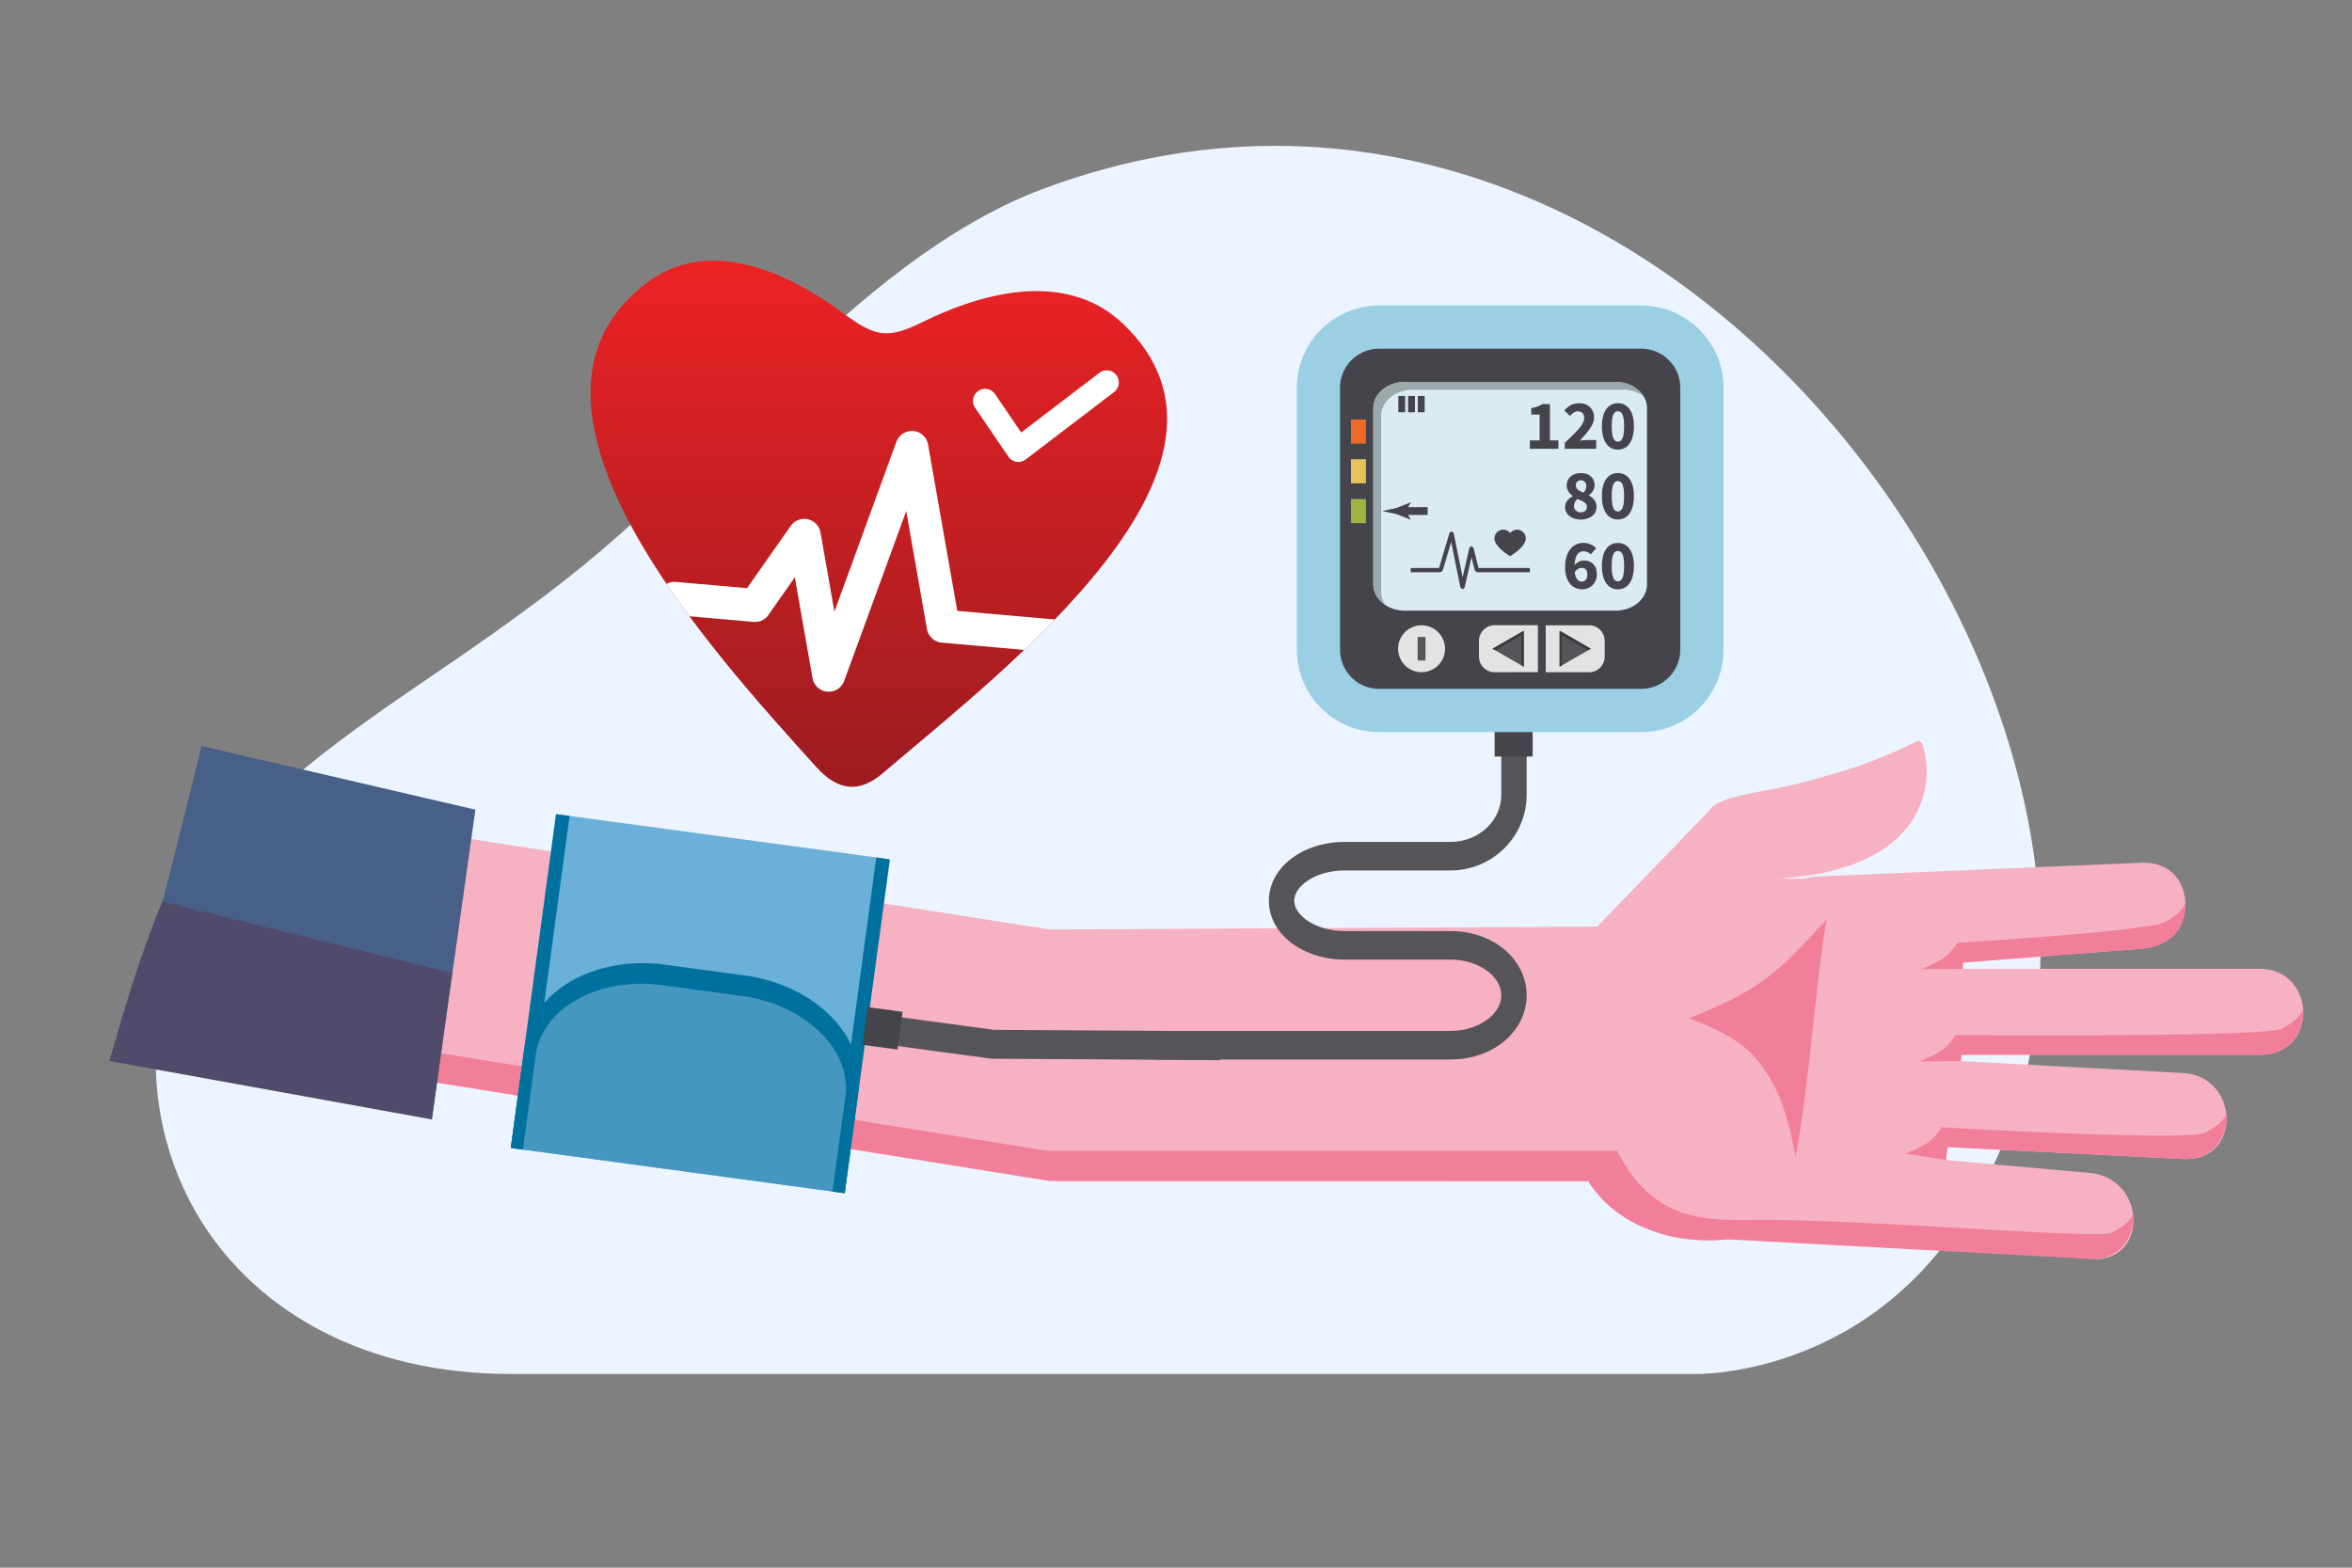 <svg xmlns="http://www.w3.org/2000/svg" data-name="Layer 1" viewBox="0 0 3000 2000"><rect x="0" y="0" width="3000" height="2000" fill="#808080" stroke="none"/><defs><linearGradient id="b" x1="1119.98" x2="1119.98" y1="987.76" y2="332.72" gradientUnits="userSpaceOnUse"><stop offset="0" stop-color="#9d1c20"/><stop offset="1" stop-color="#ec2224"/></linearGradient><clipPath id="a"><path fill="none" d="M1176.46 411c65.74-32.6 179.62-71 256.34 2.42 189 180.78-149.55 439-307.11 573.27-29.21 24.91-56.52 22.81-84.11-7.76-132-146.29-423.4-462.66-216.11-618.44 83.45-62.69 187.94-6.62 248.69 38.11 40.83 30 55.91 35.41 102.3 12.4" clip-rule="evenodd"/></clipPath></defs><path fill="#ecf4ff" fill-rule="evenodd" d="M1329.69 241.2c-121.78 45.59-237.55 143.21-328.69 234.22C811.07 664.94 782.74 704.78 548.48 863.9 412 956.63 304.3 1035.06 251.27 1140c-149 294.65 28.47 612.89 400.31 612.89h1511.56s177.81 4.05 307.56-153.44c439.76-533.78-289.63-1676.95-1141-1358.21"/><g clip-path="url(#a)"><path fill="url(#b)" d="M618.18 297.83h1003.61v713.8H618.18z"/></g><path fill="#fff" fill-rule="evenodd" d="M1345.48 790.3c-12.72 13.17-25.81 26.13-39.09 38.83l-105.19-9.3a21 21 0 0 1-18.87-17.33l-26.41-150.57-79 216.34a21 21 0 0 1-40.57-3.32l-22.54-128.48-32.51 46.37a21 21 0 0 1-20.17 10.57l-81.8-7.22c-10-13.58-19.8-27.37-29.2-41.31a20.87 20.87 0 0 1 12-2.5l90.74 8 55.78-79.52a21 21 0 0 1 37.85 8.4h.07l17.73 101.09 79-216.59a21 21 0 0 1 40.53 3.84L1221 779.3Z"/><path fill="#fff" d="M1243.73 520.2a15.43 15.43 0 0 1 25.52-17.36l33.28 48.91 99.76-76.09A15.41 15.41 0 1 1 1421 500.2l-112.08 85.48c-.4.33-.83.65-1.27 1a15.42 15.42 0 0 1-21.42-4.07Z"/><path fill="#f6b1c2" d="m530.51 1059.32 808.82 126.5 697.82-3.59L2180 1034.39c12.6-20.78 71.44-23 120.89-36.5 68.84-18.81 90.67-26.71 143.28-51.54 0 0 5.08-3.5 8.05 3.62 16.1 47.29 5.77 160.69-186.21 171h35.79a64.73 64.73 0 0 1 17.3-2.77l412.74-17.57c72.27-3.08 75.83 103.89 0 109.71L2503 1227.9c.22 2 .41 6.11.59 8.12h378.56c72.32 0 76.07 109.71 0 109.71h-380.4c-.19 1.94-.38 6-.56 8l283.21 15.19c72.24 3.86 75.95 113.56 0 109.72l-300.3-15.18-2 16.53 183.39 16.38c73 6.52 75.78 116.35 0 109.72l-282.72-24.78h-182.49s-119.48 13-174.52-74.39l-689.71-16.7-843.66-119.31Z"/><path fill="#f27f99" d="M2937.66 1288c1.79 28.34-16.19 57.7-55.53 57.7h-380.4c-.19 1.94-.38 6-.56 8l-52.77.3a188.78 188.78 0 0 0 24-11.32c13.64-7.55 21.66-22.15 21.66-22.15s392.36 3.16 415.93-8.16c23.11-11.09 27.46-23.84 27.63-24.32M2787.4 1152.63c1.82 28.35-16.32 54.65-55.53 57.69l-227.74 17.74c-.16 1.93-.37 6-.56 8l-52.77.28a190.72 190.72 0 0 0 24-11.32c13.66-7.55 21.66-22.14 21.66-22.14s239.91-14.69 263.26-25.9 27.47-23.82 27.63-24.31M2839.9 1420.88c1.82 28.34-16.23 59.69-55.52 57.71l-300.3-15.18c-.17 1.93-1.8 14.58-2 16.53l-51.33-8.29a190.2 190.2 0 0 0 24.05-11.32c13.67-7.54 21.69-22.15 21.69-22.15s312.47 18.23 335.79 7 27.47-23.84 27.63-24.33M2721 1548.33c1.79 28.35-16.24 59.82-55.53 57.71l-459.38-24.78h-5.8c-64.81 7.06-138.23-16.74-174.52-74.39l-686.43-.11-846.95-135.85 4.61-37.67 839.25 135h726.58c49.64 98.51 124.26 87.66 195.11 88.1 142.5.92 418.14 24.6 435.42 16.31 23.35-11.21 27.47-23.84 27.63-24.33"/><path fill="#f27f99" fill-rule="evenodd" d="M2329.89 1173c-16.32 97.35-22 213-39.77 302.61-10.49-60.84-24.82-90.11-41.17-113.31-16.79-23.92-36.26-41.15-94.65-63.21 91.28-36.35 111.72-56.51 175.59-126.09"/><path fill="#6ab0d8" d="M678.41 1074.22h429.79v412.3H678.41z" transform="rotate(-82.29 893.305 1280.375)"/><path fill="#00719e" d="m668.87 1466.85 57.66-425.91-17.35-2.35-57.66 425.9 17.35 2.36z"/><path fill="#00719e" d="M882.66 1299.34h429.8v17.51h-429.8z" transform="rotate(-82.29 1097.564 1308.102)"/><path fill="#4597bf" d="m844.44 1244.65 105.48 14.28c62.42 8.46 112.78 42.64 133.92 85.46a104.92 104.92 0 0 1 6.59 16.52 97.37 97.37 0 0 1 4.21 27.66 93.44 93.44 0 0 1-.85 12.76l-16.35 120.83-425.92-57.67 16.36-120.82a92.39 92.39 0 0 1 2.57-12.55 97.57 97.57 0 0 1 11.42-25.51 99.85 99.85 0 0 1 10.76-14.19c31.75-35.64 89.39-55.21 151.81-46.77"/><path fill="#cfcecc" d="m1095.27 1390.53-1.48 10.8c.11-.77.21-1.56.3-2.33l1.46-10.83c-.1.79-.19 1.57-.28 2.36"/><path fill="#00719e" d="M979.22 1261.63a208.43 208.43 0 0 0-20.92-4.94 208.43 208.43 0 0 1 20.92 4.94m106.21 70.76-1.46 10.82c-17.46-36.38-55-66.66-103-81.06 47.94 14.4 85.55 44.71 103 81.11a100.69 100.69 0 0 1 6.58 16.8 103.78 103.78 0 0 1 4.08 28.51 93.44 93.44 0 0 1-.85 12.76l-16.35 120.83-15.51-2.11 16.37-120.83a76.71 76.71 0 0 0 .46-17.31c-4.07-53.38-59.39-101.4-132.45-111.29l-101.49-13.75c-73.22-9.9-139.17 21.69-157.28 72.07a76.18 76.18 0 0 0-4.17 16.81L667 1466.6l-15.49-2.11 16.36-120.82a92.39 92.39 0 0 1 2.57-12.55 103 103 0 0 1 11.56-26.36 98 98 0 0 1 10.79-14.47l1.47-10.8c32-36.93 90.72-57.36 154.12-48.78l101.5 13.73c63.21 8.56 114.3 43.84 135.55 87.95Z"/><path fill="#00719e" d="m694.24 1279.49-1.47 10.8a98 98 0 0 0-10.77 14.47 103 103 0 0 0-11.53 26.36 92.39 92.39 0 0 0-2.57 12.55l1.46-10.8a99.58 99.58 0 0 1 14.1-38.93 98.1 98.1 0 0 1 10.8-14.45M1095.55 1388.17l-1.46 10.83a99.47 99.47 0 0 0 .55-10.43 103.78 103.78 0 0 0-4.08-28.51 100.69 100.69 0 0 0-6.58-16.8l1.46-10.82a.08.08 0 0 0 0 .07 101.56 101.56 0 0 1 6.56 16.79 100.27 100.27 0 0 1 3.53 38.92"/><path fill="#555559" d="M1850.26 1351.64H1473.5v-36.41h376.76c35.06 0 64.67-20.85 64.67-45.49s-29.61-45.53-64.67-45.53h-134.8c-54.38 0-97-33-97-75.06s42.61-75.08 97-75.08h134.8c35.65 0 64.67-26.91 64.67-60v-50.76h32.33v50.75c0 53.17-43.49 96.4-97 96.4h-134.8c-38.09 0-64.66 20.41-64.66 38.69s26.57 38.67 64.66 38.67h134.8c54.4 0 97 36 97 81.92s-42.6 81.9-97 81.9"/><path fill="#45444b" d="M1906.42 901.11h48.5v64.04h-48.5z"/><path fill="#555559" d="m1135.89 1296.06 131.91 17.75 288.38 1.84-.3 36.87-289.62-1.86-1.82-.06-132.46-17.81 3.91-36.73z"/><path fill="#45444b" d="m1144.71 1338.95 6.51-48.07-44.7-6.04-6.5 48.07 44.69 6.04z"/><path fill="#9bcfe4" d="M1759.12 934a105.17 105.17 0 0 1-105-105.05V494.71a105.17 105.17 0 0 1 105-105h334.2a105.19 105.19 0 0 1 105.08 105v334.2A105.19 105.19 0 0 1 2093.32 934Z"/><path fill="#45444b" d="M2093.32 878.8h-334.2a49.88 49.88 0 0 1-49.87-49.89v-334.2a49.87 49.87 0 0 1 49.87-49.87h334.2a49.87 49.87 0 0 1 49.85 49.87v334.2a49.87 49.87 0 0 1-49.85 49.89"/><path fill="#36363b" d="M2143.17 494.45a49.31 49.31 0 0 0-10.08-29.53l.51.39a49.48 49.48 0 0 1 9.57 29.14m0 .26ZM1758.86 878.8a49.66 49.66 0 0 1-29-9.53c-.16-.2-.32-.4-.46-.61a49.28 49.28 0 0 0 29.46 10.14Zm.26 0Z"/><path fill="#daecf0" d="M2060.64 779.07h-268.85c-22.16 0-40.12-15.05-40.12-33.56V520.76c0-18.52 18-33.54 40.12-33.54h268.85c22.2 0 40.17 15 40.17 33.54v224.75c0 18.51-18 33.56-40.17 33.56"/><path fill="#36363b" d="M2061.12 487.22a.47.47 0 0 0-.16 0 .47.47 0 0 1 .16.02Zm.27 0Zm.18 0Zm-309.9 258.47Zm0 .21Zm0 .21Zm0 .17a.28.28 0 0 0 0-.09.28.28 0 0 1 .01.11Zm0 .2Z"/><path fill="#9ca9aa" d="M1766.7 771.47c-8.83-5.92-14.65-14.8-15-25v-.2a.28.28 0 0 0 0-.09V520.76c0-18.52 18-33.54 40.12-33.54H2061a.47.47 0 0 1 .16 0h.45c14.79.28 27.5 7.34 34.16 17.51a45.12 45.12 0 0 0-25.09-7.56h-268.9c-22.15 0-40.12 15.06-40.12 33.57v224.75a28.88 28.88 0 0 0 5.08 16"/><path fill="#e2e3e2" d="M1843.14 827.64a29.93 29.93 0 1 1-29.93-29.92 30 30 0 0 1 29.93 29.92M1906.34 857.59a20 20 0 0 1-19.92-20v-20a20 20 0 0 1 19.92-19.95h55.28v59.87ZM2026.83 857.59h-55.23v-59.87h55.23a20 20 0 0 1 20 19.95v20a20 20 0 0 1-20 20"/><path fill="#555559" d="M1808.21 812.67h9.98v29.96h-9.98zM1989.31 804.67l39.77 22.97-39.77 22.96v-45.93z"/><path fill="#3a3a3a" d="m1992.09 810.24 33.56 19.38 3.43-1.98-39.77-22.97v45.93l2.78-1.6v-38.76z"/><path fill="#555559" d="m1943.57 804.69-39.77 22.95 39.77 22.99v-45.94z"/><path fill="#3a3a3a" d="m1940.82 810.24-33.6 19.39-3.42-1.99 39.77-22.95v45.94l-2.75-1.59v-38.8z"/><path fill="#45444b" d="M1935 675.75a11.1 11.1 0 0 0-8.8 4.36 11.14 11.14 0 0 0-20 6.8c0 11.18 20 22.65 20 22.65s19.93-11.64 19.93-22.65a11.13 11.13 0 0 0-11.13-11.16M1865.45 751.85h-.03l-2.59-2.13-11.83-58.27-10.88 36.69-2.6 1.91h-38.11v-5.38h36.11l13.42-45.04 2.71-1.9 2.48 2.13 11.48 56.6 8.58-37.58 2.57-2.14h.05l2.6 2.05 6.47 25.88h65.55v5.38h-67.66l-2.6-2.04-4.25-17.04-8.82 38.82-2.65 2.06zM1977 561.83V515.5h-9.68a37.88 37.88 0 0 1-14.23 5.21v8.2h10.72v32.92h-12.43v10.74h36.37v-10.74ZM2024.56 561.38a83.91 83.91 0 0 0-9.55.76c9.25-9.72 18.24-20 18.24-29.6 0-11-7.65-18.09-18.88-18.09-8.13 0-13.43 3.07-19.1 9.1l7.17 7.06c2.89-3.05 6-5.87 10.08-5.87 5 0 8.16 3 8.16 8.62 0 8.07-10.27 17.88-24.79 31.59v7.62H2036v-11.19ZM2063.63 514.45c-12.22 0-20.38 10-20.38 29.35s8.16 29.83 20.38 29.83 20.44-10.47 20.44-29.83-8.19-29.35-20.44-29.35m0 48.94c-4.38 0-7.86-4-7.86-19.59s3.48-19.16 7.86-19.16 7.92 3.51 7.92 19.16-3.42 19.59-7.92 19.59ZM2026.48 632v-.28c4-2.63 7.44-7.1 7.44-12.51 0-9.5-6.9-15.67-17.28-15.67-10.62 0-18.24 6.07-18.24 15.73 0 6.06 3.18 10.11 7.62 13.48v.38c-5.37 2.83-9.71 7.08-9.71 14 0 9.26 8.43 15.66 19.9 15.66 12.06 0 20.2-6.85 20.2-15.87 0-7.51-4.42-11.89-9.93-14.9m-10.13-19.28c4.33 0 7 3 7 7.38a12.71 12.71 0 0 1-3.5 8.32c-5.89-2.22-9.82-4.46-9.82-9.15-.03-4.43 2.81-6.59 6.32-6.59Zm.08 40.9c-4.79 0-8.8-3-8.8-8.07a12.4 12.4 0 0 1 4.41-9c7.17 3 12.06 4.89 12.06 9.91 0 4.79-3.26 7.12-7.67 7.12ZM2063.63 603.52c-12.22 0-20.38 10-20.38 29.38s8.16 29.85 20.38 29.85 20.44-10.43 20.44-29.85-8.19-29.38-20.44-29.38m0 49c-4.38 0-7.86-4-7.86-19.59s3.48-19.14 7.86-19.14 7.92 3.56 7.92 19.14-3.42 19.56-7.92 19.56ZM2019.8 715.11c-3.51 0-8.51 2.25-11.4 6 .43-13.34 5.41-17.8 11.74-17.8a13 13 0 0 1 8.88 4l6.9-7.89a22.68 22.68 0 0 0-16.61-6.78c-12 0-23 9.59-23 30.84 0 20 10.48 28.3 21.5 28.3 10.41 0 19-7.24 19-19.14s-7.22-17.59-17-17.59m-2.29 26.95c-3.93 0-7.73-2.89-8.93-11.91 2.62-4.07 5.78-5.57 8.67-5.57 4.3 0 7.43 2.24 7.43 8.19 0 6.46-3.21 9.29-7.17 9.29ZM2063.63 692.7c-12.22 0-20.38 10-20.38 29.33s8.16 29.81 20.38 29.81 20.44-10.44 20.44-29.81-8.19-29.33-20.44-29.33m0 48.95c-4.38 0-7.86-4-7.86-19.62s3.48-19.13 7.86-19.13 7.92 3.5 7.92 19.13-3.42 19.62-7.92 19.62Z"/><path fill="#ef6928" d="M1723.2 535.19h19.08v30.75h-19.08z"/><path fill="#e7c25b" d="M1723.2 585.88h19.08v30.75h-19.08z"/><path fill="#9eb445" d="M1723.2 636.61h19.08v30.76h-19.08z"/><path fill="#45444b" d="M1787.5 646.99h33.49v9.97h-33.49z"/><path fill="#45444b" d="m1792.86 652 6.58-10.79-.38-.25-17.59 7c-6.12 1.33-12.24 2.7-18.34 4 6.1 1.34 12.22 2.72 18.34 4l17.59 7 .38-.15ZM1783.59 505.1h8.73v20.8h-8.73zM1796.01 505.1h8.76v20.8h-8.76zM1808.45 505.1h8.76v20.8h-8.76z"/><path fill="#485f87" fill-rule="evenodd" d="M147.2 1345.94c30.71-66 90.52-316.22 110-394.15l349.15 81.14-55.51 395.26-130-43Z"/><path fill="#504b6a" fill-rule="evenodd" d="M139.55 1353.58c19-66.5 40.15-138.5 67.65-203.23l369.29 91.25-25.68 186.59Z"/></svg>